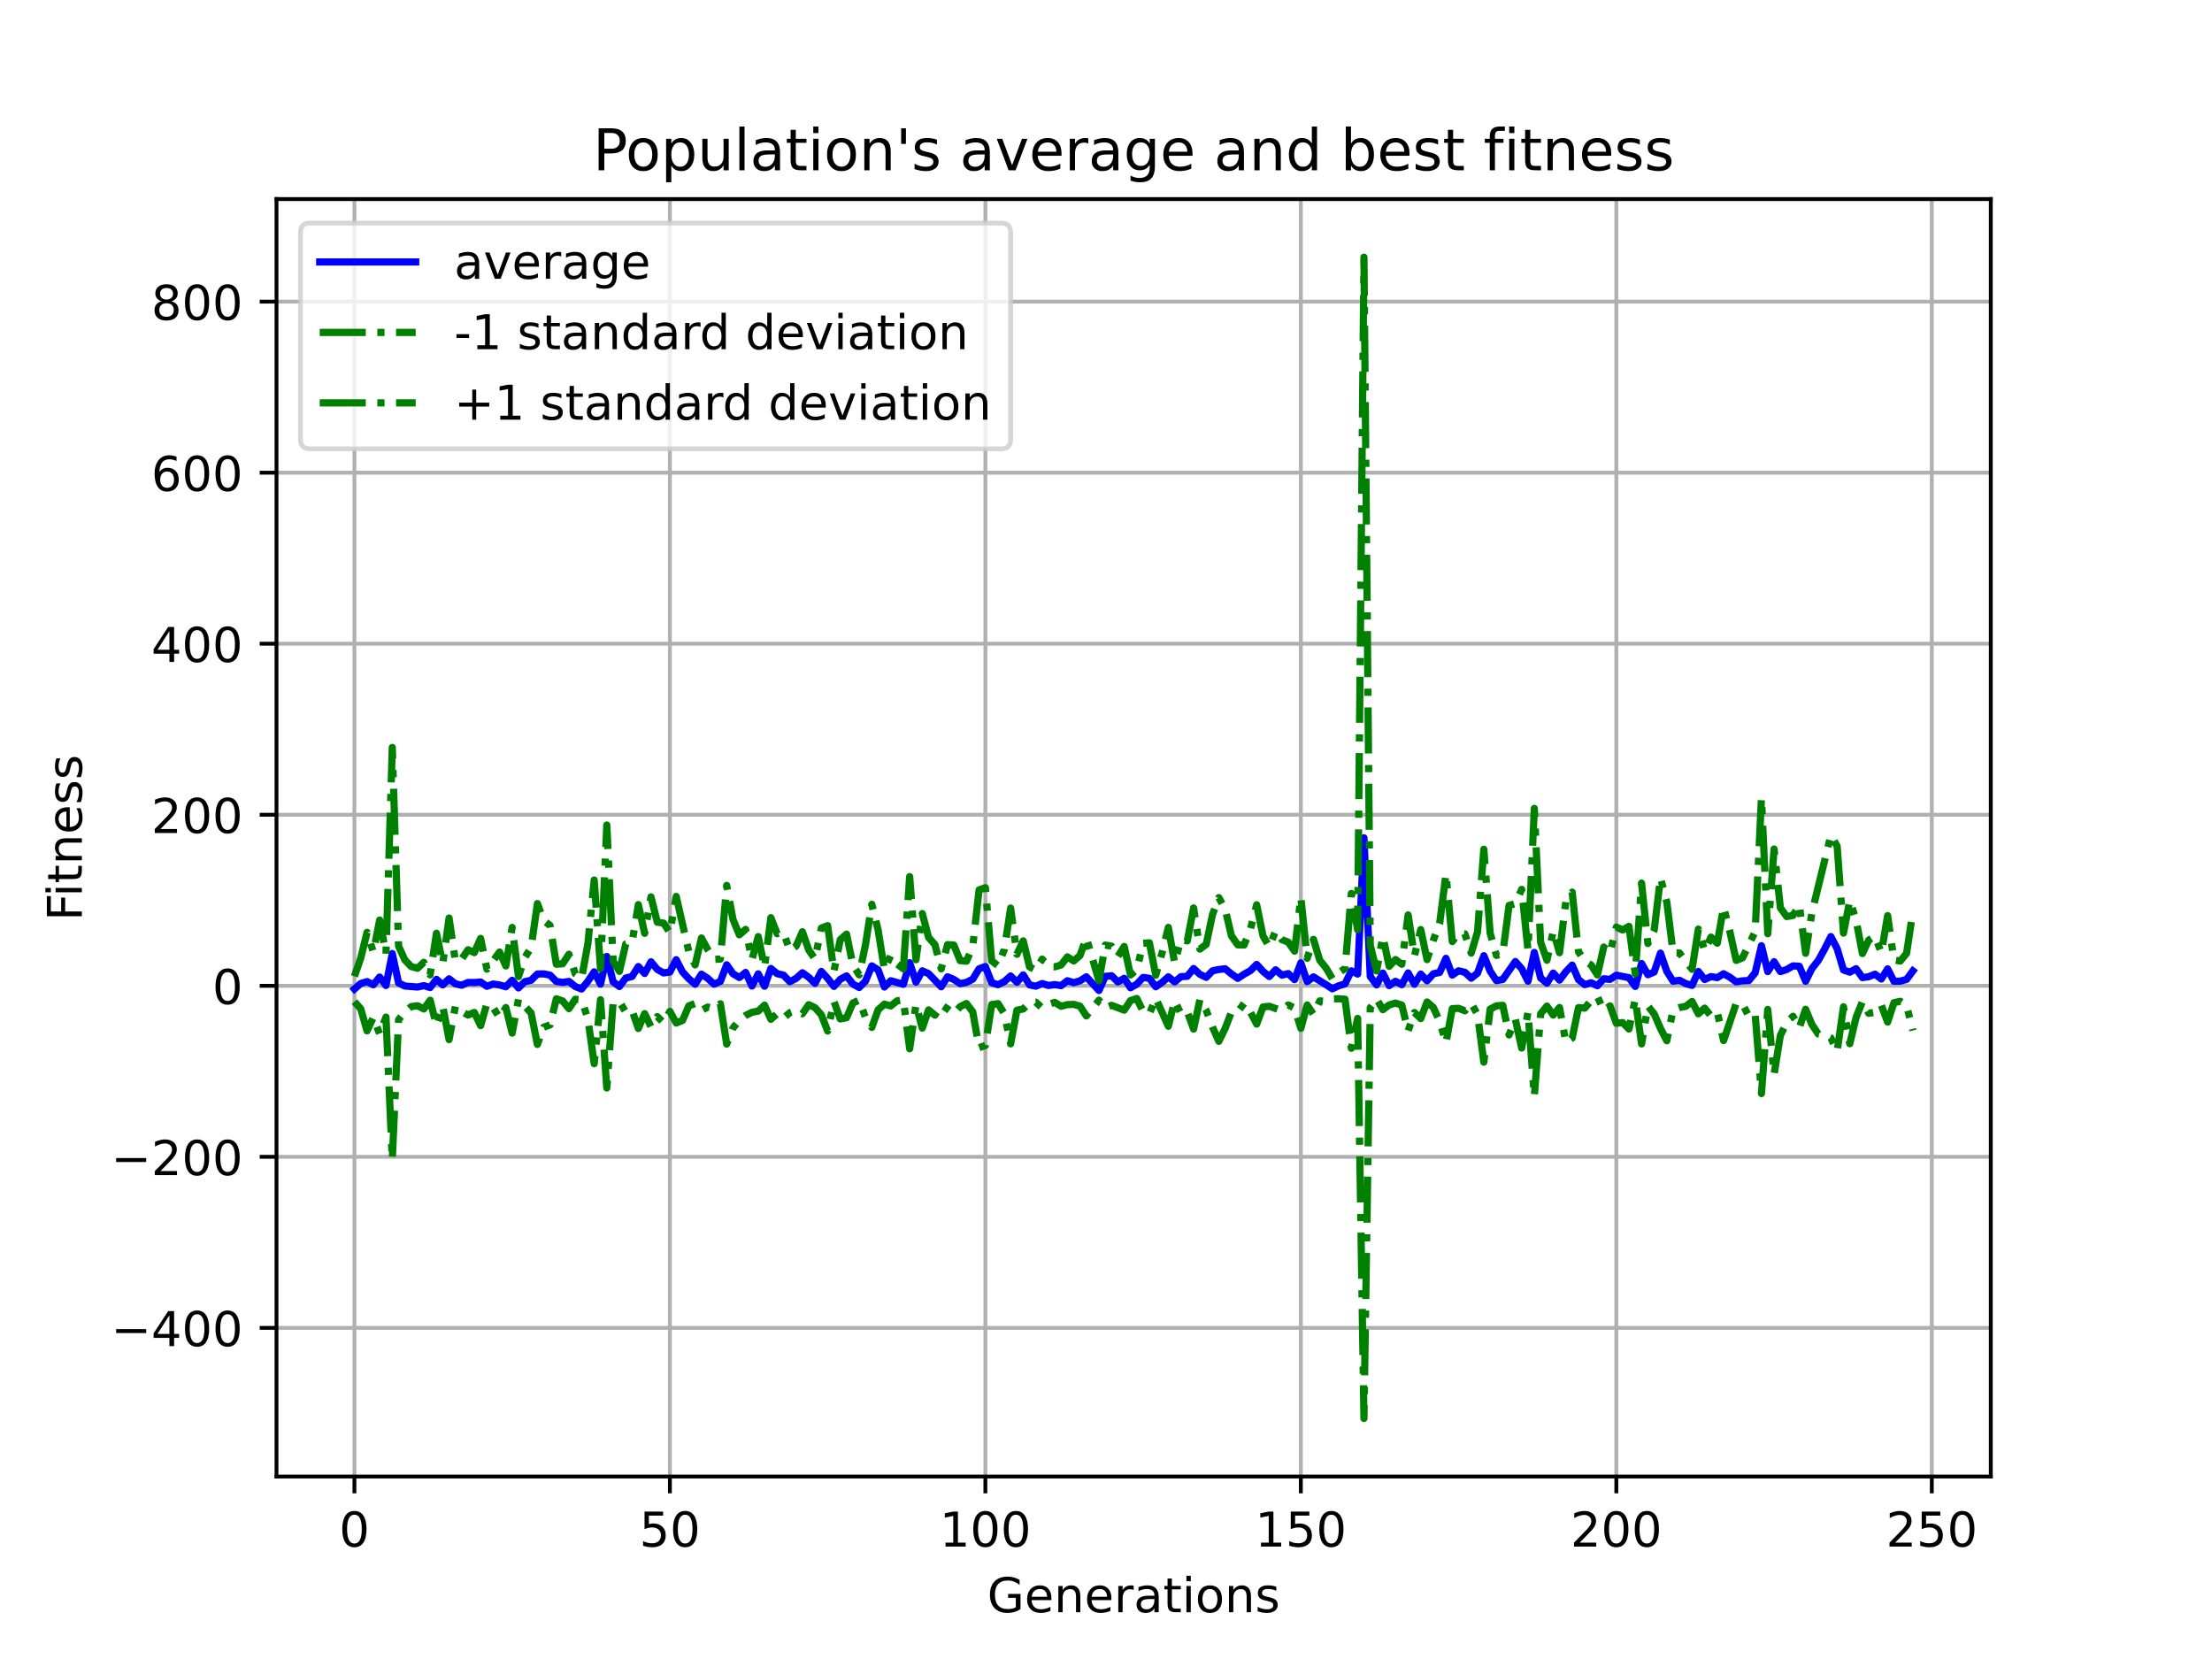 <?xml version="1.0" encoding="utf-8" standalone="no"?>
<!DOCTYPE svg PUBLIC "-//W3C//DTD SVG 1.1//EN"
  "http://www.w3.org/Graphics/SVG/1.1/DTD/svg11.dtd">
<!-- Created with matplotlib (https://matplotlib.org/) -->
<svg height="345.6pt" version="1.1" viewBox="0 0 460.8 345.6" width="460.8pt" xmlns="http://www.w3.org/2000/svg" xmlns:xlink="http://www.w3.org/1999/xlink">
 <defs>
  <style type="text/css">*{stroke-linecap:butt;stroke-linejoin:round;}</style>
 </defs>
 <g id="figure_1">
  <g id="patch_1">
   <path d="M 0 345.6 
L 460.8 345.6 
L 460.8 0 
L 0 0 
z
" style="fill:#ffffff;"/>
  </g>
  <g id="axes_1">
   <g id="patch_2">
    <path d="M 57.6 307.584 
L 414.72 307.584 
L 414.72 41.472 
L 57.6 41.472 
z
" style="fill:#ffffff;"/>
   </g>
   <g id="matplotlib.axis_1">
    <g id="xtick_1">
     <g id="line2d_1">
      <path clip-path="url(#p2e8038e057)" d="M 73.833 307.584 
L 73.833 41.472 
" style="fill:none;stroke:#b0b0b0;stroke-linecap:square;stroke-width:0.8;"/>
     </g>
     <g id="line2d_2">
      <defs>
       <path d="M 0 0 
L 0 3.5 
" id="m8111dfae20" style="stroke:#000000;stroke-width:0.8;"/>
      </defs>
      <g>
       <use style="stroke:#000000;stroke-width:0.8;" x="73.833" xlink:href="#m8111dfae20" y="307.584"/>
      </g>
     </g>
     <g id="text_1">
      <!-- 0 -->
      <g transform="translate(70.651 322.182)scale(0.1 -0.1)">
       <defs>
        <path d="M 31.781 66.406 
Q 24.172 66.406 20.328 58.906 
Q 16.5 51.422 16.5 36.375 
Q 16.5 21.391 20.328 13.891 
Q 24.172 6.391 31.781 6.391 
Q 39.453 6.391 43.281 13.891 
Q 47.125 21.391 47.125 36.375 
Q 47.125 51.422 43.281 58.906 
Q 39.453 66.406 31.781 66.406 
z
M 31.781 74.219 
Q 44.047 74.219 50.516 64.516 
Q 56.984 54.828 56.984 36.375 
Q 56.984 17.969 50.516 8.266 
Q 44.047 -1.422 31.781 -1.422 
Q 19.531 -1.422 13.062 8.266 
Q 6.594 17.969 6.594 36.375 
Q 6.594 54.828 13.062 64.516 
Q 19.531 74.219 31.781 74.219 
z
" id="DejaVuSans-48"/>
       </defs>
       <use xlink:href="#DejaVuSans-48"/>
      </g>
     </g>
    </g>
    <g id="xtick_2">
     <g id="line2d_3">
      <path clip-path="url(#p2e8038e057)" d="M 139.552 307.584 
L 139.552 41.472 
" style="fill:none;stroke:#b0b0b0;stroke-linecap:square;stroke-width:0.8;"/>
     </g>
     <g id="line2d_4">
      <g>
       <use style="stroke:#000000;stroke-width:0.8;" x="139.552" xlink:href="#m8111dfae20" y="307.584"/>
      </g>
     </g>
     <g id="text_2">
      <!-- 50 -->
      <g transform="translate(133.19 322.182)scale(0.1 -0.1)">
       <defs>
        <path d="M 10.797 72.906 
L 49.516 72.906 
L 49.516 64.594 
L 19.828 64.594 
L 19.828 46.734 
Q 21.969 47.469 24.109 47.828 
Q 26.266 48.188 28.422 48.188 
Q 40.625 48.188 47.75 41.5 
Q 54.891 34.812 54.891 23.391 
Q 54.891 11.625 47.562 5.094 
Q 40.234 -1.422 26.906 -1.422 
Q 22.312 -1.422 17.547 -0.641 
Q 12.797 0.141 7.719 1.703 
L 7.719 11.625 
Q 12.109 9.234 16.797 8.062 
Q 21.484 6.891 26.703 6.891 
Q 35.156 6.891 40.078 11.328 
Q 45.016 15.766 45.016 23.391 
Q 45.016 31 40.078 35.438 
Q 35.156 39.891 26.703 39.891 
Q 22.75 39.891 18.812 39.016 
Q 14.891 38.141 10.797 36.281 
z
" id="DejaVuSans-53"/>
       </defs>
       <use xlink:href="#DejaVuSans-53"/>
       <use x="63.623" xlink:href="#DejaVuSans-48"/>
      </g>
     </g>
    </g>
    <g id="xtick_3">
     <g id="line2d_5">
      <path clip-path="url(#p2e8038e057)" d="M 205.272 307.584 
L 205.272 41.472 
" style="fill:none;stroke:#b0b0b0;stroke-linecap:square;stroke-width:0.8;"/>
     </g>
     <g id="line2d_6">
      <g>
       <use style="stroke:#000000;stroke-width:0.8;" x="205.272" xlink:href="#m8111dfae20" y="307.584"/>
      </g>
     </g>
     <g id="text_3">
      <!-- 100 -->
      <g transform="translate(195.728 322.182)scale(0.1 -0.1)">
       <defs>
        <path d="M 12.406 8.297 
L 28.516 8.297 
L 28.516 63.922 
L 10.984 60.406 
L 10.984 69.391 
L 28.422 72.906 
L 38.281 72.906 
L 38.281 8.297 
L 54.391 8.297 
L 54.391 0 
L 12.406 0 
z
" id="DejaVuSans-49"/>
       </defs>
       <use xlink:href="#DejaVuSans-49"/>
       <use x="63.623" xlink:href="#DejaVuSans-48"/>
       <use x="127.246" xlink:href="#DejaVuSans-48"/>
      </g>
     </g>
    </g>
    <g id="xtick_4">
     <g id="line2d_7">
      <path clip-path="url(#p2e8038e057)" d="M 270.991 307.584 
L 270.991 41.472 
" style="fill:none;stroke:#b0b0b0;stroke-linecap:square;stroke-width:0.8;"/>
     </g>
     <g id="line2d_8">
      <g>
       <use style="stroke:#000000;stroke-width:0.8;" x="270.991" xlink:href="#m8111dfae20" y="307.584"/>
      </g>
     </g>
     <g id="text_4">
      <!-- 150 -->
      <g transform="translate(261.448 322.182)scale(0.1 -0.1)">
       <use xlink:href="#DejaVuSans-49"/>
       <use x="63.623" xlink:href="#DejaVuSans-53"/>
       <use x="127.246" xlink:href="#DejaVuSans-48"/>
      </g>
     </g>
    </g>
    <g id="xtick_5">
     <g id="line2d_9">
      <path clip-path="url(#p2e8038e057)" d="M 336.711 307.584 
L 336.711 41.472 
" style="fill:none;stroke:#b0b0b0;stroke-linecap:square;stroke-width:0.8;"/>
     </g>
     <g id="line2d_10">
      <g>
       <use style="stroke:#000000;stroke-width:0.8;" x="336.711" xlink:href="#m8111dfae20" y="307.584"/>
      </g>
     </g>
     <g id="text_5">
      <!-- 200 -->
      <g transform="translate(327.167 322.182)scale(0.1 -0.1)">
       <defs>
        <path d="M 19.188 8.297 
L 53.609 8.297 
L 53.609 0 
L 7.328 0 
L 7.328 8.297 
Q 12.938 14.109 22.625 23.891 
Q 32.328 33.688 34.812 36.531 
Q 39.547 41.844 41.422 45.531 
Q 43.312 49.219 43.312 52.781 
Q 43.312 58.594 39.234 62.25 
Q 35.156 65.922 28.609 65.922 
Q 23.969 65.922 18.812 64.312 
Q 13.672 62.703 7.812 59.422 
L 7.812 69.391 
Q 13.766 71.781 18.938 73 
Q 24.125 74.219 28.422 74.219 
Q 39.75 74.219 46.484 68.547 
Q 53.219 62.891 53.219 53.422 
Q 53.219 48.922 51.531 44.891 
Q 49.859 40.875 45.406 35.406 
Q 44.188 33.984 37.641 27.219 
Q 31.109 20.453 19.188 8.297 
z
" id="DejaVuSans-50"/>
       </defs>
       <use xlink:href="#DejaVuSans-50"/>
       <use x="63.623" xlink:href="#DejaVuSans-48"/>
       <use x="127.246" xlink:href="#DejaVuSans-48"/>
      </g>
     </g>
    </g>
    <g id="xtick_6">
     <g id="line2d_11">
      <path clip-path="url(#p2e8038e057)" d="M 402.43 307.584 
L 402.43 41.472 
" style="fill:none;stroke:#b0b0b0;stroke-linecap:square;stroke-width:0.8;"/>
     </g>
     <g id="line2d_12">
      <g>
       <use style="stroke:#000000;stroke-width:0.8;" x="402.43" xlink:href="#m8111dfae20" y="307.584"/>
      </g>
     </g>
     <g id="text_6">
      <!-- 250 -->
      <g transform="translate(392.887 322.182)scale(0.1 -0.1)">
       <use xlink:href="#DejaVuSans-50"/>
       <use x="63.623" xlink:href="#DejaVuSans-53"/>
       <use x="127.246" xlink:href="#DejaVuSans-48"/>
      </g>
     </g>
    </g>
    <g id="text_7">
     <!-- Generations -->
     <g transform="translate(205.662 335.861)scale(0.1 -0.1)">
      <defs>
       <path d="M 59.516 10.406 
L 59.516 29.984 
L 43.406 29.984 
L 43.406 38.094 
L 69.281 38.094 
L 69.281 6.781 
Q 63.578 2.734 56.688 0.656 
Q 49.812 -1.422 42 -1.422 
Q 24.906 -1.422 15.25 8.562 
Q 5.609 18.562 5.609 36.375 
Q 5.609 54.25 15.25 64.234 
Q 24.906 74.219 42 74.219 
Q 49.125 74.219 55.547 72.453 
Q 61.969 70.703 67.391 67.281 
L 67.391 56.781 
Q 61.922 61.422 55.766 63.766 
Q 49.609 66.109 42.828 66.109 
Q 29.438 66.109 22.719 58.641 
Q 16.016 51.172 16.016 36.375 
Q 16.016 21.625 22.719 14.156 
Q 29.438 6.688 42.828 6.688 
Q 48.047 6.688 52.141 7.594 
Q 56.25 8.5 59.516 10.406 
z
" id="DejaVuSans-71"/>
       <path d="M 56.203 29.594 
L 56.203 25.203 
L 14.891 25.203 
Q 15.484 15.922 20.484 11.062 
Q 25.484 6.203 34.422 6.203 
Q 39.594 6.203 44.453 7.469 
Q 49.312 8.734 54.109 11.281 
L 54.109 2.781 
Q 49.266 0.734 44.188 -0.344 
Q 39.109 -1.422 33.891 -1.422 
Q 20.797 -1.422 13.156 6.188 
Q 5.516 13.812 5.516 26.812 
Q 5.516 40.234 12.766 48.109 
Q 20.016 56 32.328 56 
Q 43.359 56 49.781 48.891 
Q 56.203 41.797 56.203 29.594 
z
M 47.219 32.234 
Q 47.125 39.594 43.094 43.984 
Q 39.062 48.391 32.422 48.391 
Q 24.906 48.391 20.391 44.141 
Q 15.875 39.891 15.188 32.172 
z
" id="DejaVuSans-101"/>
       <path d="M 54.891 33.016 
L 54.891 0 
L 45.906 0 
L 45.906 32.719 
Q 45.906 40.484 42.875 44.328 
Q 39.844 48.188 33.797 48.188 
Q 26.516 48.188 22.312 43.547 
Q 18.109 38.922 18.109 30.906 
L 18.109 0 
L 9.078 0 
L 9.078 54.688 
L 18.109 54.688 
L 18.109 46.188 
Q 21.344 51.125 25.703 53.562 
Q 30.078 56 35.797 56 
Q 45.219 56 50.047 50.172 
Q 54.891 44.344 54.891 33.016 
z
" id="DejaVuSans-110"/>
       <path d="M 41.109 46.297 
Q 39.594 47.172 37.812 47.578 
Q 36.031 48 33.891 48 
Q 26.266 48 22.188 43.047 
Q 18.109 38.094 18.109 28.812 
L 18.109 0 
L 9.078 0 
L 9.078 54.688 
L 18.109 54.688 
L 18.109 46.188 
Q 20.953 51.172 25.484 53.578 
Q 30.031 56 36.531 56 
Q 37.453 56 38.578 55.875 
Q 39.703 55.766 41.062 55.516 
z
" id="DejaVuSans-114"/>
       <path d="M 34.281 27.484 
Q 23.391 27.484 19.188 25 
Q 14.984 22.516 14.984 16.5 
Q 14.984 11.719 18.141 8.906 
Q 21.297 6.109 26.703 6.109 
Q 34.188 6.109 38.703 11.406 
Q 43.219 16.703 43.219 25.484 
L 43.219 27.484 
z
M 52.203 31.203 
L 52.203 0 
L 43.219 0 
L 43.219 8.297 
Q 40.141 3.328 35.547 0.953 
Q 30.953 -1.422 24.312 -1.422 
Q 15.922 -1.422 10.953 3.297 
Q 6 8.016 6 15.922 
Q 6 25.141 12.172 29.828 
Q 18.359 34.516 30.609 34.516 
L 43.219 34.516 
L 43.219 35.406 
Q 43.219 41.609 39.141 45 
Q 35.062 48.391 27.688 48.391 
Q 23 48.391 18.547 47.266 
Q 14.109 46.141 10.016 43.891 
L 10.016 52.203 
Q 14.938 54.109 19.578 55.047 
Q 24.219 56 28.609 56 
Q 40.484 56 46.344 49.844 
Q 52.203 43.703 52.203 31.203 
z
" id="DejaVuSans-97"/>
       <path d="M 18.312 70.219 
L 18.312 54.688 
L 36.812 54.688 
L 36.812 47.703 
L 18.312 47.703 
L 18.312 18.016 
Q 18.312 11.328 20.141 9.422 
Q 21.969 7.516 27.594 7.516 
L 36.812 7.516 
L 36.812 0 
L 27.594 0 
Q 17.188 0 13.234 3.875 
Q 9.281 7.766 9.281 18.016 
L 9.281 47.703 
L 2.688 47.703 
L 2.688 54.688 
L 9.281 54.688 
L 9.281 70.219 
z
" id="DejaVuSans-116"/>
       <path d="M 9.422 54.688 
L 18.406 54.688 
L 18.406 0 
L 9.422 0 
z
M 9.422 75.984 
L 18.406 75.984 
L 18.406 64.594 
L 9.422 64.594 
z
" id="DejaVuSans-105"/>
       <path d="M 30.609 48.391 
Q 23.391 48.391 19.188 42.75 
Q 14.984 37.109 14.984 27.297 
Q 14.984 17.484 19.156 11.844 
Q 23.344 6.203 30.609 6.203 
Q 37.797 6.203 41.984 11.859 
Q 46.188 17.531 46.188 27.297 
Q 46.188 37.016 41.984 42.703 
Q 37.797 48.391 30.609 48.391 
z
M 30.609 56 
Q 42.328 56 49.016 48.375 
Q 55.719 40.766 55.719 27.297 
Q 55.719 13.875 49.016 6.219 
Q 42.328 -1.422 30.609 -1.422 
Q 18.844 -1.422 12.172 6.219 
Q 5.516 13.875 5.516 27.297 
Q 5.516 40.766 12.172 48.375 
Q 18.844 56 30.609 56 
z
" id="DejaVuSans-111"/>
       <path d="M 44.281 53.078 
L 44.281 44.578 
Q 40.484 46.531 36.375 47.5 
Q 32.281 48.484 27.875 48.484 
Q 21.188 48.484 17.844 46.438 
Q 14.5 44.391 14.5 40.281 
Q 14.5 37.156 16.891 35.375 
Q 19.281 33.594 26.516 31.984 
L 29.594 31.297 
Q 39.156 29.25 43.188 25.516 
Q 47.219 21.781 47.219 15.094 
Q 47.219 7.469 41.188 3.016 
Q 35.156 -1.422 24.609 -1.422 
Q 20.219 -1.422 15.453 -0.562 
Q 10.688 0.297 5.422 2 
L 5.422 11.281 
Q 10.406 8.688 15.234 7.391 
Q 20.062 6.109 24.812 6.109 
Q 31.156 6.109 34.562 8.281 
Q 37.984 10.453 37.984 14.406 
Q 37.984 18.062 35.516 20.016 
Q 33.062 21.969 24.703 23.781 
L 21.578 24.516 
Q 13.234 26.266 9.516 29.906 
Q 5.812 33.547 5.812 39.891 
Q 5.812 47.609 11.281 51.797 
Q 16.75 56 26.812 56 
Q 31.781 56 36.172 55.266 
Q 40.578 54.547 44.281 53.078 
z
" id="DejaVuSans-115"/>
      </defs>
      <use xlink:href="#DejaVuSans-71"/>
      <use x="77.49" xlink:href="#DejaVuSans-101"/>
      <use x="139.014" xlink:href="#DejaVuSans-110"/>
      <use x="202.393" xlink:href="#DejaVuSans-101"/>
      <use x="263.916" xlink:href="#DejaVuSans-114"/>
      <use x="305.029" xlink:href="#DejaVuSans-97"/>
      <use x="366.309" xlink:href="#DejaVuSans-116"/>
      <use x="405.518" xlink:href="#DejaVuSans-105"/>
      <use x="433.301" xlink:href="#DejaVuSans-111"/>
      <use x="494.482" xlink:href="#DejaVuSans-110"/>
      <use x="557.861" xlink:href="#DejaVuSans-115"/>
     </g>
    </g>
   </g>
   <g id="matplotlib.axis_2">
    <g id="ytick_1">
     <g id="line2d_13">
      <path clip-path="url(#p2e8038e057)" d="M 57.6 276.621 
L 414.72 276.621 
" style="fill:none;stroke:#b0b0b0;stroke-linecap:square;stroke-width:0.8;"/>
     </g>
     <g id="line2d_14">
      <defs>
       <path d="M 0 0 
L -3.5 0 
" id="ma9b8941336" style="stroke:#000000;stroke-width:0.8;"/>
      </defs>
      <g>
       <use style="stroke:#000000;stroke-width:0.8;" x="57.6" xlink:href="#ma9b8941336" y="276.621"/>
      </g>
     </g>
     <g id="text_8">
      <!-- −400 -->
      <g transform="translate(23.133 280.42)scale(0.1 -0.1)">
       <defs>
        <path d="M 10.594 35.5 
L 73.188 35.5 
L 73.188 27.203 
L 10.594 27.203 
z
" id="DejaVuSans-8722"/>
        <path d="M 37.797 64.312 
L 12.891 25.391 
L 37.797 25.391 
z
M 35.203 72.906 
L 47.609 72.906 
L 47.609 25.391 
L 58.016 25.391 
L 58.016 17.188 
L 47.609 17.188 
L 47.609 0 
L 37.797 0 
L 37.797 17.188 
L 4.891 17.188 
L 4.891 26.703 
z
" id="DejaVuSans-52"/>
       </defs>
       <use xlink:href="#DejaVuSans-8722"/>
       <use x="83.789" xlink:href="#DejaVuSans-52"/>
       <use x="147.412" xlink:href="#DejaVuSans-48"/>
       <use x="211.035" xlink:href="#DejaVuSans-48"/>
      </g>
     </g>
    </g>
    <g id="ytick_2">
     <g id="line2d_15">
      <path clip-path="url(#p2e8038e057)" d="M 57.6 240.99 
L 414.72 240.99 
" style="fill:none;stroke:#b0b0b0;stroke-linecap:square;stroke-width:0.8;"/>
     </g>
     <g id="line2d_16">
      <g>
       <use style="stroke:#000000;stroke-width:0.8;" x="57.6" xlink:href="#ma9b8941336" y="240.99"/>
      </g>
     </g>
     <g id="text_9">
      <!-- −200 -->
      <g transform="translate(23.133 244.789)scale(0.1 -0.1)">
       <use xlink:href="#DejaVuSans-8722"/>
       <use x="83.789" xlink:href="#DejaVuSans-50"/>
       <use x="147.412" xlink:href="#DejaVuSans-48"/>
       <use x="211.035" xlink:href="#DejaVuSans-48"/>
      </g>
     </g>
    </g>
    <g id="ytick_3">
     <g id="line2d_17">
      <path clip-path="url(#p2e8038e057)" d="M 57.6 205.359 
L 414.72 205.359 
" style="fill:none;stroke:#b0b0b0;stroke-linecap:square;stroke-width:0.8;"/>
     </g>
     <g id="line2d_18">
      <g>
       <use style="stroke:#000000;stroke-width:0.8;" x="57.6" xlink:href="#ma9b8941336" y="205.359"/>
      </g>
     </g>
     <g id="text_10">
      <!-- 0 -->
      <g transform="translate(44.237 209.158)scale(0.1 -0.1)">
       <use xlink:href="#DejaVuSans-48"/>
      </g>
     </g>
    </g>
    <g id="ytick_4">
     <g id="line2d_19">
      <path clip-path="url(#p2e8038e057)" d="M 57.6 169.728 
L 414.72 169.728 
" style="fill:none;stroke:#b0b0b0;stroke-linecap:square;stroke-width:0.8;"/>
     </g>
     <g id="line2d_20">
      <g>
       <use style="stroke:#000000;stroke-width:0.8;" x="57.6" xlink:href="#ma9b8941336" y="169.728"/>
      </g>
     </g>
     <g id="text_11">
      <!-- 200 -->
      <g transform="translate(31.512 173.527)scale(0.1 -0.1)">
       <use xlink:href="#DejaVuSans-50"/>
       <use x="63.623" xlink:href="#DejaVuSans-48"/>
       <use x="127.246" xlink:href="#DejaVuSans-48"/>
      </g>
     </g>
    </g>
    <g id="ytick_5">
     <g id="line2d_21">
      <path clip-path="url(#p2e8038e057)" d="M 57.6 134.097 
L 414.72 134.097 
" style="fill:none;stroke:#b0b0b0;stroke-linecap:square;stroke-width:0.8;"/>
     </g>
     <g id="line2d_22">
      <g>
       <use style="stroke:#000000;stroke-width:0.8;" x="57.6" xlink:href="#ma9b8941336" y="134.097"/>
      </g>
     </g>
     <g id="text_12">
      <!-- 400 -->
      <g transform="translate(31.512 137.896)scale(0.1 -0.1)">
       <use xlink:href="#DejaVuSans-52"/>
       <use x="63.623" xlink:href="#DejaVuSans-48"/>
       <use x="127.246" xlink:href="#DejaVuSans-48"/>
      </g>
     </g>
    </g>
    <g id="ytick_6">
     <g id="line2d_23">
      <path clip-path="url(#p2e8038e057)" d="M 57.6 98.465 
L 414.72 98.465 
" style="fill:none;stroke:#b0b0b0;stroke-linecap:square;stroke-width:0.8;"/>
     </g>
     <g id="line2d_24">
      <g>
       <use style="stroke:#000000;stroke-width:0.8;" x="57.6" xlink:href="#ma9b8941336" y="98.465"/>
      </g>
     </g>
     <g id="text_13">
      <!-- 600 -->
      <g transform="translate(31.512 102.265)scale(0.1 -0.1)">
       <defs>
        <path d="M 33.016 40.375 
Q 26.375 40.375 22.484 35.828 
Q 18.609 31.297 18.609 23.391 
Q 18.609 15.531 22.484 10.953 
Q 26.375 6.391 33.016 6.391 
Q 39.656 6.391 43.531 10.953 
Q 47.406 15.531 47.406 23.391 
Q 47.406 31.297 43.531 35.828 
Q 39.656 40.375 33.016 40.375 
z
M 52.594 71.297 
L 52.594 62.312 
Q 48.875 64.062 45.094 64.984 
Q 41.312 65.922 37.594 65.922 
Q 27.828 65.922 22.672 59.328 
Q 17.531 52.734 16.797 39.406 
Q 19.672 43.656 24.016 45.922 
Q 28.375 48.188 33.594 48.188 
Q 44.578 48.188 50.953 41.516 
Q 57.328 34.859 57.328 23.391 
Q 57.328 12.156 50.688 5.359 
Q 44.047 -1.422 33.016 -1.422 
Q 20.359 -1.422 13.672 8.266 
Q 6.984 17.969 6.984 36.375 
Q 6.984 53.656 15.188 63.938 
Q 23.391 74.219 37.203 74.219 
Q 40.922 74.219 44.703 73.484 
Q 48.484 72.75 52.594 71.297 
z
" id="DejaVuSans-54"/>
       </defs>
       <use xlink:href="#DejaVuSans-54"/>
       <use x="63.623" xlink:href="#DejaVuSans-48"/>
       <use x="127.246" xlink:href="#DejaVuSans-48"/>
      </g>
     </g>
    </g>
    <g id="ytick_7">
     <g id="line2d_25">
      <path clip-path="url(#p2e8038e057)" d="M 57.6 62.834 
L 414.72 62.834 
" style="fill:none;stroke:#b0b0b0;stroke-linecap:square;stroke-width:0.8;"/>
     </g>
     <g id="line2d_26">
      <g>
       <use style="stroke:#000000;stroke-width:0.8;" x="57.6" xlink:href="#ma9b8941336" y="62.834"/>
      </g>
     </g>
     <g id="text_14">
      <!-- 800 -->
      <g transform="translate(31.512 66.634)scale(0.1 -0.1)">
       <defs>
        <path d="M 31.781 34.625 
Q 24.75 34.625 20.719 30.859 
Q 16.703 27.094 16.703 20.516 
Q 16.703 13.922 20.719 10.156 
Q 24.75 6.391 31.781 6.391 
Q 38.812 6.391 42.859 10.172 
Q 46.922 13.969 46.922 20.516 
Q 46.922 27.094 42.891 30.859 
Q 38.875 34.625 31.781 34.625 
z
M 21.922 38.812 
Q 15.578 40.375 12.031 44.719 
Q 8.5 49.078 8.5 55.328 
Q 8.5 64.062 14.719 69.141 
Q 20.953 74.219 31.781 74.219 
Q 42.672 74.219 48.875 69.141 
Q 55.078 64.062 55.078 55.328 
Q 55.078 49.078 51.531 44.719 
Q 48 40.375 41.703 38.812 
Q 48.828 37.156 52.797 32.312 
Q 56.781 27.484 56.781 20.516 
Q 56.781 9.906 50.312 4.234 
Q 43.844 -1.422 31.781 -1.422 
Q 19.734 -1.422 13.25 4.234 
Q 6.781 9.906 6.781 20.516 
Q 6.781 27.484 10.781 32.312 
Q 14.797 37.156 21.922 38.812 
z
M 18.312 54.391 
Q 18.312 48.734 21.844 45.562 
Q 25.391 42.391 31.781 42.391 
Q 38.141 42.391 41.719 45.562 
Q 45.312 48.734 45.312 54.391 
Q 45.312 60.062 41.719 63.234 
Q 38.141 66.406 31.781 66.406 
Q 25.391 66.406 21.844 63.234 
Q 18.312 60.062 18.312 54.391 
z
" id="DejaVuSans-56"/>
       </defs>
       <use xlink:href="#DejaVuSans-56"/>
       <use x="63.623" xlink:href="#DejaVuSans-48"/>
       <use x="127.246" xlink:href="#DejaVuSans-48"/>
      </g>
     </g>
    </g>
    <g id="text_15">
     <!-- Fitness -->
     <g transform="translate(17.053 191.845)rotate(-90)scale(0.1 -0.1)">
      <defs>
       <path d="M 9.812 72.906 
L 51.703 72.906 
L 51.703 64.594 
L 19.672 64.594 
L 19.672 43.109 
L 48.578 43.109 
L 48.578 34.812 
L 19.672 34.812 
L 19.672 0 
L 9.812 0 
z
" id="DejaVuSans-70"/>
      </defs>
      <use xlink:href="#DejaVuSans-70"/>
      <use x="50.27" xlink:href="#DejaVuSans-105"/>
      <use x="78.053" xlink:href="#DejaVuSans-116"/>
      <use x="117.262" xlink:href="#DejaVuSans-110"/>
      <use x="180.641" xlink:href="#DejaVuSans-101"/>
      <use x="242.164" xlink:href="#DejaVuSans-115"/>
      <use x="294.264" xlink:href="#DejaVuSans-115"/>
     </g>
    </g>
   </g>
   <g id="line2d_27">
    <path clip-path="url(#p2e8038e057)" d="M 73.833 206.031 
L 75.147 204.881 
L 76.462 204.489 
L 77.776 205.14 
L 79.09 203.531 
L 80.405 205.296 
L 81.719 198.643 
L 83.033 204.767 
L 84.348 205.411 
L 86.977 205.613 
L 88.291 205.33 
L 89.605 205.725 
L 90.92 204.023 
L 92.234 205.166 
L 93.549 203.905 
L 94.863 204.945 
L 96.177 205.238 
L 97.492 204.655 
L 98.806 204.678 
L 100.121 204.574 
L 101.435 205.464 
L 102.749 204.991 
L 104.064 205.186 
L 105.378 205.556 
L 106.692 204.209 
L 108.007 205.806 
L 109.321 204.502 
L 110.636 204.212 
L 111.95 202.904 
L 113.264 202.877 
L 114.579 203.14 
L 115.893 204.466 
L 117.208 204.644 
L 118.522 204.453 
L 119.836 205.511 
L 121.151 206.03 
L 122.465 204.425 
L 123.78 202.454 
L 125.094 205.022 
L 126.408 199.254 
L 127.723 204.526 
L 129.037 205.508 
L 130.352 203.748 
L 131.666 203.42 
L 132.98 201.348 
L 134.295 202.793 
L 135.609 200.358 
L 136.923 201.942 
L 138.238 202.677 
L 139.552 202.487 
L 140.867 199.927 
L 142.181 202.468 
L 143.495 203.896 
L 144.81 205.032 
L 146.124 202.94 
L 147.439 203.808 
L 148.753 205.011 
L 150.067 204.445 
L 151.382 200.974 
L 152.696 202.841 
L 154.011 203.638 
L 155.325 202.577 
L 156.639 205.412 
L 157.954 202.867 
L 159.268 205.453 
L 160.583 201.757 
L 161.897 202.838 
L 163.211 203.127 
L 164.526 204.511 
L 165.84 203.823 
L 167.154 202.643 
L 168.469 203.59 
L 169.783 204.85 
L 171.098 202.367 
L 172.412 203.804 
L 173.726 205.483 
L 175.041 204.003 
L 176.355 203.3 
L 177.67 204.992 
L 178.984 205.714 
L 180.298 204.388 
L 181.613 201.207 
L 182.927 202.041 
L 184.242 205.604 
L 185.556 204.307 
L 188.185 205.044 
L 189.499 200.548 
L 190.814 204.607 
L 192.128 202.244 
L 193.442 202.835 
L 196.071 205.561 
L 197.385 203.482 
L 198.7 204.037 
L 200.014 204.909 
L 201.329 204.645 
L 202.643 203.976 
L 203.957 201.82 
L 205.272 201.352 
L 206.586 204.716 
L 207.901 205.127 
L 209.215 204.486 
L 210.529 203.311 
L 211.844 204.624 
L 213.158 203.092 
L 214.473 205.166 
L 215.787 205.436 
L 217.101 204.885 
L 218.416 205.295 
L 219.73 205.108 
L 221.045 205.324 
L 222.359 204.306 
L 223.673 204.706 
L 224.988 204.325 
L 226.302 203.483 
L 228.931 206.335 
L 230.245 203.402 
L 231.56 203.268 
L 232.874 204.562 
L 234.188 203.801 
L 235.503 205.772 
L 236.817 205.019 
L 238.132 203.616 
L 239.446 203.797 
L 240.76 205.555 
L 242.075 204.662 
L 243.389 203.492 
L 244.704 204.549 
L 246.018 203.453 
L 247.332 203.38 
L 248.647 201.762 
L 249.961 202.97 
L 251.275 203.598 
L 252.59 202.241 
L 253.904 201.962 
L 255.219 201.815 
L 256.533 202.887 
L 257.847 203.814 
L 259.162 202.946 
L 260.476 202.214 
L 261.791 200.907 
L 263.105 202.362 
L 264.419 203.431 
L 265.734 202.032 
L 267.048 203.146 
L 268.363 202.811 
L 269.677 204.071 
L 270.991 200.582 
L 272.306 204.497 
L 273.62 203.502 
L 276.249 205.134 
L 277.563 205.988 
L 278.878 205.354 
L 280.192 204.963 
L 281.506 202.247 
L 282.821 202.914 
L 284.135 174.528 
L 285.45 203.424 
L 286.764 205.165 
L 288.078 202.713 
L 289.393 205.32 
L 290.707 204.426 
L 292.022 205.127 
L 293.336 202.681 
L 294.65 205.036 
L 295.965 202.917 
L 297.279 204.319 
L 298.594 202.859 
L 299.908 202.572 
L 301.222 199.636 
L 302.537 203.128 
L 303.851 202.23 
L 305.166 202.557 
L 306.48 203.774 
L 307.794 202.722 
L 309.109 199.087 
L 310.423 202.304 
L 311.737 204.282 
L 313.052 204.04 
L 315.681 200.304 
L 316.995 201.8 
L 318.309 204.401 
L 319.624 198.406 
L 320.938 203.733 
L 322.253 204.815 
L 323.567 202.713 
L 324.881 204.175 
L 326.196 202.433 
L 327.51 201.052 
L 328.825 204.076 
L 330.139 205.114 
L 331.453 204.729 
L 332.768 205.348 
L 334.082 203.897 
L 335.397 204.027 
L 336.711 203.151 
L 339.34 203.668 
L 340.654 205.491 
L 341.968 200.718 
L 343.283 203.052 
L 344.597 202.487 
L 345.912 198.548 
L 347.226 202.353 
L 348.54 204.412 
L 349.855 204.206 
L 351.169 204.893 
L 352.484 205.273 
L 353.798 202.377 
L 355.112 204.047 
L 356.427 203.434 
L 357.741 203.663 
L 359.056 202.849 
L 360.37 203.586 
L 361.684 204.543 
L 362.999 204.324 
L 364.313 204.267 
L 365.628 202.663 
L 366.942 197.011 
L 368.256 202.403 
L 369.571 200.346 
L 370.885 202.4 
L 372.199 201.974 
L 373.514 201.21 
L 374.828 201.285 
L 376.143 204.419 
L 377.457 201.758 
L 378.771 200.101 
L 380.086 197.727 
L 381.4 195.103 
L 382.715 197.633 
L 384.029 202.061 
L 385.343 202.521 
L 386.658 201.794 
L 387.972 203.647 
L 389.287 203.468 
L 390.601 202.942 
L 391.915 203.944 
L 393.23 201.832 
L 394.544 204.429 
L 395.858 204.397 
L 397.173 204.028 
L 398.487 202.262 
L 398.487 202.262 
" style="fill:none;stroke:#0000ff;stroke-linecap:square;stroke-width:1.5;"/>
   </g>
   <g id="line2d_28">
    <path clip-path="url(#p2e8038e057)" d="M 73.833 208.673 
L 75.147 210.152 
L 76.462 214.751 
L 77.776 211.93 
L 79.09 215.407 
L 80.405 211.883 
L 81.719 241.58 
L 83.033 212.415 
L 84.348 210.841 
L 85.662 209.692 
L 86.977 209.517 
L 88.291 210.185 
L 89.605 208.373 
L 90.92 213.63 
L 92.234 209.586 
L 93.549 216.571 
L 94.863 209.633 
L 96.177 210.702 
L 97.492 211.452 
L 98.806 210.908 
L 100.121 213.66 
L 101.435 209.032 
L 102.749 209.909 
L 104.064 212.049 
L 105.378 209.887 
L 106.692 215.216 
L 108.007 208.165 
L 110.636 211.018 
L 111.95 217.576 
L 113.264 213.981 
L 114.579 213.507 
L 115.893 208.067 
L 117.208 208.517 
L 118.522 210.121 
L 119.836 208.168 
L 121.151 208.258 
L 122.465 212.22 
L 123.78 221.593 
L 125.094 208.257 
L 126.408 226.641 
L 127.723 208.843 
L 129.037 208.659 
L 130.352 210.833 
L 131.666 210.479 
L 132.98 214.248 
L 134.295 211.16 
L 135.609 213.88 
L 136.923 211.776 
L 138.238 213.059 
L 139.552 210.685 
L 140.867 213.113 
L 142.181 212.576 
L 143.495 209.532 
L 144.81 209.056 
L 146.124 210.484 
L 147.439 209.792 
L 148.753 210.169 
L 150.067 209.099 
L 151.382 217.505 
L 152.696 214.152 
L 154.011 212.537 
L 155.325 211.546 
L 156.639 210.886 
L 157.954 210.623 
L 159.268 209.389 
L 160.583 212.34 
L 161.897 211.161 
L 163.211 212.088 
L 164.526 210.973 
L 165.84 210.541 
L 167.154 211.186 
L 168.469 209.294 
L 169.783 209.913 
L 171.098 211.395 
L 172.412 214.78 
L 173.726 208.617 
L 175.041 212.256 
L 176.355 212.008 
L 177.67 208.947 
L 178.984 208.347 
L 180.298 211.978 
L 181.613 214.029 
L 182.927 210.356 
L 184.242 209.193 
L 185.556 209.555 
L 186.87 208.497 
L 188.185 208.269 
L 189.499 218.483 
L 190.814 209.275 
L 192.128 214.175 
L 193.442 210.384 
L 194.757 211.473 
L 196.071 209.299 
L 197.385 210.176 
L 198.7 211.197 
L 200.014 209.703 
L 201.329 209.053 
L 202.643 210.786 
L 203.957 218.251 
L 205.272 217.785 
L 206.586 209.266 
L 207.901 209.069 
L 209.215 211.15 
L 210.529 217.455 
L 211.844 210.454 
L 213.158 210.179 
L 214.473 208.906 
L 215.787 208.772 
L 217.101 209.969 
L 218.416 209.222 
L 219.73 208.81 
L 221.045 209.624 
L 222.359 209.279 
L 223.673 209.229 
L 224.988 209.602 
L 226.302 211.63 
L 228.931 208.356 
L 230.245 209.929 
L 231.56 209.428 
L 234.188 210.434 
L 235.503 208.44 
L 236.817 208.003 
L 238.132 210.731 
L 239.446 211.185 
L 240.76 207.96 
L 243.389 213.785 
L 244.704 208.498 
L 246.018 211.194 
L 247.332 210.744 
L 248.647 214.385 
L 249.961 208.227 
L 251.275 210.467 
L 252.59 213.969 
L 253.904 216.932 
L 255.219 214.243 
L 256.533 210.816 
L 257.847 210.796 
L 259.162 209.027 
L 260.476 210.842 
L 261.791 213.333 
L 263.105 209.76 
L 264.419 209.629 
L 267.048 210.54 
L 268.363 209.356 
L 269.677 209.995 
L 270.991 214.222 
L 272.306 209.36 
L 273.62 211.315 
L 274.935 208.497 
L 276.249 208.608 
L 277.563 208.091 
L 278.878 208.057 
L 280.192 208.157 
L 281.506 218.374 
L 282.821 212.15 
L 284.135 295.488 
L 285.45 209.959 
L 286.764 208.066 
L 288.078 210.336 
L 289.393 209.337 
L 290.707 208.962 
L 292.022 209.38 
L 293.336 214.764 
L 294.65 210.92 
L 295.965 212.185 
L 297.279 208.73 
L 298.594 209.881 
L 299.908 212.784 
L 301.222 217.222 
L 302.537 210.111 
L 303.851 210.053 
L 305.166 210.57 
L 306.48 208.996 
L 307.794 211.327 
L 309.109 221.26 
L 310.423 210.214 
L 311.737 209.535 
L 313.052 209.427 
L 314.366 215.594 
L 315.681 212.367 
L 316.995 218.326 
L 318.309 210.832 
L 319.624 228.408 
L 320.938 211.19 
L 322.253 209.587 
L 323.567 211.458 
L 324.881 209.881 
L 326.196 217.131 
L 327.51 216.259 
L 328.825 209.908 
L 330.139 210.007 
L 331.453 208.438 
L 332.768 207.605 
L 334.082 210.504 
L 335.397 209.547 
L 336.711 213.172 
L 338.025 213.022 
L 339.34 214.361 
L 340.654 208.122 
L 341.968 217.47 
L 343.283 209.551 
L 344.597 211.231 
L 345.912 214.242 
L 347.226 216.808 
L 348.54 210.341 
L 349.855 209.897 
L 351.169 209.64 
L 352.484 208.621 
L 353.798 211.202 
L 355.112 210.01 
L 356.427 211.652 
L 357.741 210.837 
L 359.056 216.77 
L 361.684 209.011 
L 362.999 209.114 
L 364.313 211.737 
L 365.628 211.23 
L 366.942 227.806 
L 368.256 210.296 
L 369.571 223.824 
L 370.885 215.687 
L 372.199 213.014 
L 373.514 211.71 
L 374.828 214.078 
L 376.143 210.25 
L 377.457 213.424 
L 378.771 215.397 
L 380.086 215.614 
L 381.4 216.213 
L 382.715 218.983 
L 384.029 209.733 
L 385.343 217.424 
L 386.658 211.951 
L 387.972 208.655 
L 389.287 211.09 
L 390.601 210.866 
L 391.915 209.412 
L 393.23 212.923 
L 394.544 208.88 
L 395.858 208.59 
L 397.173 209.449 
L 398.487 214.68 
L 398.487 214.68 
" style="fill:none;stroke:#008000;stroke-dasharray:9.6,2.4,1.5,2.4;stroke-dashoffset:0;stroke-width:1.5;"/>
   </g>
   <g id="line2d_29">
    <path clip-path="url(#p2e8038e057)" d="M 73.833 203.389 
L 75.147 199.61 
L 76.462 194.226 
L 77.776 198.349 
L 79.09 191.656 
L 80.405 198.71 
L 81.719 155.705 
L 83.033 197.118 
L 84.348 199.981 
L 85.662 201.357 
L 86.977 201.709 
L 88.291 200.476 
L 89.605 203.078 
L 90.92 194.416 
L 92.234 200.747 
L 93.549 191.239 
L 94.863 200.258 
L 96.177 199.773 
L 97.492 197.857 
L 98.806 198.449 
L 100.121 195.488 
L 101.435 201.897 
L 104.064 198.323 
L 105.378 201.224 
L 106.692 193.202 
L 108.007 203.446 
L 109.321 199.481 
L 110.636 197.406 
L 111.95 188.231 
L 113.264 191.773 
L 114.579 192.774 
L 115.893 200.865 
L 117.208 200.771 
L 118.522 198.785 
L 119.836 202.855 
L 121.151 203.802 
L 122.465 196.629 
L 123.78 183.315 
L 125.094 201.788 
L 126.408 171.866 
L 127.723 200.21 
L 129.037 202.356 
L 130.352 196.663 
L 131.666 196.361 
L 132.98 188.449 
L 134.295 194.426 
L 135.609 186.836 
L 136.923 192.108 
L 138.238 192.296 
L 139.552 194.289 
L 140.867 186.741 
L 143.495 198.261 
L 144.81 201.009 
L 146.124 195.396 
L 147.439 197.825 
L 148.753 199.853 
L 150.067 199.791 
L 151.382 184.443 
L 152.696 191.531 
L 154.011 194.74 
L 155.325 193.609 
L 156.639 199.937 
L 157.954 195.112 
L 159.268 201.516 
L 160.583 191.173 
L 161.897 194.514 
L 163.211 194.166 
L 164.526 198.049 
L 165.84 197.106 
L 167.154 194.1 
L 168.469 197.885 
L 169.783 199.788 
L 171.098 193.338 
L 172.412 192.828 
L 173.726 202.35 
L 175.041 195.749 
L 176.355 194.592 
L 177.67 201.037 
L 178.984 203.082 
L 180.298 196.798 
L 181.613 188.386 
L 182.927 193.726 
L 184.242 202.014 
L 185.556 199.06 
L 186.87 200.823 
L 188.185 201.819 
L 189.499 182.612 
L 190.814 199.938 
L 192.128 190.313 
L 193.442 195.285 
L 194.757 196.777 
L 196.071 201.823 
L 197.385 196.787 
L 198.7 196.877 
L 200.014 200.115 
L 201.329 200.236 
L 202.643 197.167 
L 203.957 185.388 
L 205.272 184.918 
L 206.586 200.167 
L 207.901 201.184 
L 209.215 197.822 
L 210.529 189.167 
L 211.844 198.793 
L 213.158 196.005 
L 214.473 201.426 
L 215.787 202.101 
L 217.101 199.801 
L 218.416 201.367 
L 219.73 201.407 
L 221.045 201.024 
L 222.359 199.333 
L 223.673 200.182 
L 224.988 199.047 
L 226.302 195.335 
L 228.931 204.313 
L 230.245 196.875 
L 231.56 197.108 
L 232.874 199.235 
L 234.188 197.168 
L 235.503 203.105 
L 236.817 202.034 
L 238.132 196.502 
L 239.446 196.408 
L 240.76 203.149 
L 242.075 198.519 
L 243.389 193.199 
L 244.704 200.599 
L 246.018 195.713 
L 247.332 196.015 
L 248.647 189.14 
L 249.961 197.712 
L 251.275 196.728 
L 252.59 190.513 
L 253.904 186.991 
L 255.219 189.387 
L 256.533 194.958 
L 257.847 196.833 
L 259.162 196.865 
L 260.476 193.586 
L 261.791 188.482 
L 263.105 194.964 
L 264.419 197.233 
L 265.734 193.924 
L 267.048 195.752 
L 268.363 196.266 
L 269.677 198.146 
L 270.991 186.943 
L 272.306 199.635 
L 273.62 195.69 
L 274.935 200.044 
L 276.249 201.66 
L 277.563 203.886 
L 278.878 202.651 
L 280.192 201.769 
L 281.506 186.121 
L 282.821 193.678 
L 284.135 53.568 
L 285.45 196.888 
L 286.764 202.263 
L 288.078 195.09 
L 289.393 201.303 
L 290.707 199.89 
L 292.022 200.874 
L 293.336 190.598 
L 294.65 199.151 
L 295.965 193.649 
L 297.279 199.908 
L 298.594 195.837 
L 299.908 192.359 
L 301.222 182.05 
L 302.537 196.144 
L 303.851 194.407 
L 305.166 194.544 
L 306.48 198.551 
L 307.794 194.117 
L 309.109 176.915 
L 310.423 194.395 
L 311.737 199.029 
L 313.052 198.653 
L 314.366 188.619 
L 315.681 188.241 
L 316.995 185.275 
L 318.309 197.969 
L 319.624 168.404 
L 320.938 196.276 
L 322.253 200.042 
L 323.567 193.968 
L 324.881 198.469 
L 326.196 187.734 
L 327.51 185.844 
L 328.825 198.244 
L 330.139 200.221 
L 331.453 201.02 
L 332.768 203.091 
L 334.082 197.291 
L 335.397 198.508 
L 336.711 193.131 
L 338.025 193.728 
L 339.34 192.974 
L 340.654 202.86 
L 341.968 183.965 
L 343.283 196.553 
L 344.597 193.743 
L 345.912 182.853 
L 347.226 187.899 
L 348.54 198.484 
L 349.855 198.516 
L 352.484 201.924 
L 353.798 193.552 
L 355.112 198.084 
L 356.427 195.217 
L 357.741 196.489 
L 359.056 188.928 
L 360.37 194.118 
L 361.684 200.075 
L 362.999 199.533 
L 365.628 194.097 
L 366.942 166.215 
L 368.256 194.511 
L 369.571 176.869 
L 370.885 189.113 
L 372.199 190.934 
L 373.514 190.71 
L 374.828 188.493 
L 376.143 198.587 
L 377.457 190.092 
L 381.4 173.992 
L 382.715 176.283 
L 384.029 194.388 
L 385.343 187.619 
L 386.658 191.637 
L 387.972 198.64 
L 389.287 195.846 
L 390.601 195.018 
L 391.915 198.476 
L 393.23 190.741 
L 394.544 199.977 
L 395.858 200.205 
L 397.173 198.606 
L 398.487 189.845 
L 398.487 189.845 
" style="fill:none;stroke:#008000;stroke-dasharray:9.6,2.4,1.5,2.4;stroke-dashoffset:0;stroke-width:1.5;"/>
   </g>
   <g id="patch_3">
    <path d="M 57.6 307.584 
L 57.6 41.472 
" style="fill:none;stroke:#000000;stroke-linecap:square;stroke-linejoin:miter;stroke-width:0.8;"/>
   </g>
   <g id="patch_4">
    <path d="M 414.72 307.584 
L 414.72 41.472 
" style="fill:none;stroke:#000000;stroke-linecap:square;stroke-linejoin:miter;stroke-width:0.8;"/>
   </g>
   <g id="patch_5">
    <path d="M 57.6 307.584 
L 414.72 307.584 
" style="fill:none;stroke:#000000;stroke-linecap:square;stroke-linejoin:miter;stroke-width:0.8;"/>
   </g>
   <g id="patch_6">
    <path d="M 57.6 41.472 
L 414.72 41.472 
" style="fill:none;stroke:#000000;stroke-linecap:square;stroke-linejoin:miter;stroke-width:0.8;"/>
   </g>
   <g id="text_16">
    <!-- Population's average and best fitness -->
    <g transform="translate(123.53 35.472)scale(0.12 -0.12)">
     <defs>
      <path d="M 19.672 64.797 
L 19.672 37.406 
L 32.078 37.406 
Q 38.969 37.406 42.719 40.969 
Q 46.484 44.531 46.484 51.125 
Q 46.484 57.672 42.719 61.234 
Q 38.969 64.797 32.078 64.797 
z
M 9.812 72.906 
L 32.078 72.906 
Q 44.344 72.906 50.609 67.359 
Q 56.891 61.812 56.891 51.125 
Q 56.891 40.328 50.609 34.812 
Q 44.344 29.297 32.078 29.297 
L 19.672 29.297 
L 19.672 0 
L 9.812 0 
z
" id="DejaVuSans-80"/>
      <path d="M 18.109 8.203 
L 18.109 -20.797 
L 9.078 -20.797 
L 9.078 54.688 
L 18.109 54.688 
L 18.109 46.391 
Q 20.953 51.266 25.266 53.625 
Q 29.594 56 35.594 56 
Q 45.562 56 51.781 48.094 
Q 58.016 40.188 58.016 27.297 
Q 58.016 14.406 51.781 6.484 
Q 45.562 -1.422 35.594 -1.422 
Q 29.594 -1.422 25.266 0.953 
Q 20.953 3.328 18.109 8.203 
z
M 48.688 27.297 
Q 48.688 37.203 44.609 42.844 
Q 40.531 48.484 33.406 48.484 
Q 26.266 48.484 22.188 42.844 
Q 18.109 37.203 18.109 27.297 
Q 18.109 17.391 22.188 11.75 
Q 26.266 6.109 33.406 6.109 
Q 40.531 6.109 44.609 11.75 
Q 48.688 17.391 48.688 27.297 
z
" id="DejaVuSans-112"/>
      <path d="M 8.5 21.578 
L 8.5 54.688 
L 17.484 54.688 
L 17.484 21.922 
Q 17.484 14.156 20.5 10.266 
Q 23.531 6.391 29.594 6.391 
Q 36.859 6.391 41.078 11.031 
Q 45.312 15.672 45.312 23.688 
L 45.312 54.688 
L 54.297 54.688 
L 54.297 0 
L 45.312 0 
L 45.312 8.406 
Q 42.047 3.422 37.719 1 
Q 33.406 -1.422 27.688 -1.422 
Q 18.266 -1.422 13.375 4.438 
Q 8.5 10.297 8.5 21.578 
z
M 31.109 56 
z
" id="DejaVuSans-117"/>
      <path d="M 9.422 75.984 
L 18.406 75.984 
L 18.406 0 
L 9.422 0 
z
" id="DejaVuSans-108"/>
      <path d="M 17.922 72.906 
L 17.922 45.797 
L 9.625 45.797 
L 9.625 72.906 
z
" id="DejaVuSans-39"/>
      <path id="DejaVuSans-32"/>
      <path d="M 2.984 54.688 
L 12.5 54.688 
L 29.594 8.797 
L 46.688 54.688 
L 56.203 54.688 
L 35.688 0 
L 23.484 0 
z
" id="DejaVuSans-118"/>
      <path d="M 45.406 27.984 
Q 45.406 37.75 41.375 43.109 
Q 37.359 48.484 30.078 48.484 
Q 22.859 48.484 18.828 43.109 
Q 14.797 37.75 14.797 27.984 
Q 14.797 18.266 18.828 12.891 
Q 22.859 7.516 30.078 7.516 
Q 37.359 7.516 41.375 12.891 
Q 45.406 18.266 45.406 27.984 
z
M 54.391 6.781 
Q 54.391 -7.172 48.188 -13.984 
Q 42 -20.797 29.203 -20.797 
Q 24.469 -20.797 20.266 -20.094 
Q 16.062 -19.391 12.109 -17.922 
L 12.109 -9.188 
Q 16.062 -11.328 19.922 -12.344 
Q 23.781 -13.375 27.781 -13.375 
Q 36.625 -13.375 41.016 -8.766 
Q 45.406 -4.156 45.406 5.172 
L 45.406 9.625 
Q 42.625 4.781 38.281 2.391 
Q 33.938 0 27.875 0 
Q 17.828 0 11.672 7.656 
Q 5.516 15.328 5.516 27.984 
Q 5.516 40.672 11.672 48.328 
Q 17.828 56 27.875 56 
Q 33.938 56 38.281 53.609 
Q 42.625 51.219 45.406 46.391 
L 45.406 54.688 
L 54.391 54.688 
z
" id="DejaVuSans-103"/>
      <path d="M 45.406 46.391 
L 45.406 75.984 
L 54.391 75.984 
L 54.391 0 
L 45.406 0 
L 45.406 8.203 
Q 42.578 3.328 38.25 0.953 
Q 33.938 -1.422 27.875 -1.422 
Q 17.969 -1.422 11.734 6.484 
Q 5.516 14.406 5.516 27.297 
Q 5.516 40.188 11.734 48.094 
Q 17.969 56 27.875 56 
Q 33.938 56 38.25 53.625 
Q 42.578 51.266 45.406 46.391 
z
M 14.797 27.297 
Q 14.797 17.391 18.875 11.75 
Q 22.953 6.109 30.078 6.109 
Q 37.203 6.109 41.297 11.75 
Q 45.406 17.391 45.406 27.297 
Q 45.406 37.203 41.297 42.844 
Q 37.203 48.484 30.078 48.484 
Q 22.953 48.484 18.875 42.844 
Q 14.797 37.203 14.797 27.297 
z
" id="DejaVuSans-100"/>
      <path d="M 48.688 27.297 
Q 48.688 37.203 44.609 42.844 
Q 40.531 48.484 33.406 48.484 
Q 26.266 48.484 22.188 42.844 
Q 18.109 37.203 18.109 27.297 
Q 18.109 17.391 22.188 11.75 
Q 26.266 6.109 33.406 6.109 
Q 40.531 6.109 44.609 11.75 
Q 48.688 17.391 48.688 27.297 
z
M 18.109 46.391 
Q 20.953 51.266 25.266 53.625 
Q 29.594 56 35.594 56 
Q 45.562 56 51.781 48.094 
Q 58.016 40.188 58.016 27.297 
Q 58.016 14.406 51.781 6.484 
Q 45.562 -1.422 35.594 -1.422 
Q 29.594 -1.422 25.266 0.953 
Q 20.953 3.328 18.109 8.203 
L 18.109 0 
L 9.078 0 
L 9.078 75.984 
L 18.109 75.984 
z
" id="DejaVuSans-98"/>
      <path d="M 37.109 75.984 
L 37.109 68.5 
L 28.516 68.5 
Q 23.688 68.5 21.797 66.547 
Q 19.922 64.594 19.922 59.516 
L 19.922 54.688 
L 34.719 54.688 
L 34.719 47.703 
L 19.922 47.703 
L 19.922 0 
L 10.891 0 
L 10.891 47.703 
L 2.297 47.703 
L 2.297 54.688 
L 10.891 54.688 
L 10.891 58.5 
Q 10.891 67.625 15.141 71.797 
Q 19.391 75.984 28.609 75.984 
z
" id="DejaVuSans-102"/>
     </defs>
     <use xlink:href="#DejaVuSans-80"/>
     <use x="56.678" xlink:href="#DejaVuSans-111"/>
     <use x="117.859" xlink:href="#DejaVuSans-112"/>
     <use x="181.336" xlink:href="#DejaVuSans-117"/>
     <use x="244.715" xlink:href="#DejaVuSans-108"/>
     <use x="272.498" xlink:href="#DejaVuSans-97"/>
     <use x="333.777" xlink:href="#DejaVuSans-116"/>
     <use x="372.986" xlink:href="#DejaVuSans-105"/>
     <use x="400.77" xlink:href="#DejaVuSans-111"/>
     <use x="461.951" xlink:href="#DejaVuSans-110"/>
     <use x="525.33" xlink:href="#DejaVuSans-39"/>
     <use x="552.82" xlink:href="#DejaVuSans-115"/>
     <use x="604.92" xlink:href="#DejaVuSans-32"/>
     <use x="636.707" xlink:href="#DejaVuSans-97"/>
     <use x="697.986" xlink:href="#DejaVuSans-118"/>
     <use x="757.166" xlink:href="#DejaVuSans-101"/>
     <use x="818.689" xlink:href="#DejaVuSans-114"/>
     <use x="859.803" xlink:href="#DejaVuSans-97"/>
     <use x="921.082" xlink:href="#DejaVuSans-103"/>
     <use x="984.559" xlink:href="#DejaVuSans-101"/>
     <use x="1046.082" xlink:href="#DejaVuSans-32"/>
     <use x="1077.869" xlink:href="#DejaVuSans-97"/>
     <use x="1139.148" xlink:href="#DejaVuSans-110"/>
     <use x="1202.527" xlink:href="#DejaVuSans-100"/>
     <use x="1266.004" xlink:href="#DejaVuSans-32"/>
     <use x="1297.791" xlink:href="#DejaVuSans-98"/>
     <use x="1361.268" xlink:href="#DejaVuSans-101"/>
     <use x="1422.791" xlink:href="#DejaVuSans-115"/>
     <use x="1474.891" xlink:href="#DejaVuSans-116"/>
     <use x="1514.1" xlink:href="#DejaVuSans-32"/>
     <use x="1545.887" xlink:href="#DejaVuSans-102"/>
     <use x="1581.092" xlink:href="#DejaVuSans-105"/>
     <use x="1608.875" xlink:href="#DejaVuSans-116"/>
     <use x="1648.084" xlink:href="#DejaVuSans-110"/>
     <use x="1711.463" xlink:href="#DejaVuSans-101"/>
     <use x="1772.986" xlink:href="#DejaVuSans-115"/>
     <use x="1825.086" xlink:href="#DejaVuSans-115"/>
    </g>
   </g>
   <g id="legend_1">
    <g id="patch_7">
     <path d="M 64.6 93.506 
L 208.536 93.506 
Q 210.536 93.506 210.536 91.506 
L 210.536 48.472 
Q 210.536 46.472 208.536 46.472 
L 64.6 46.472 
Q 62.6 46.472 62.6 48.472 
L 62.6 91.506 
Q 62.6 93.506 64.6 93.506 
z
" style="fill:#ffffff;opacity:0.8;stroke:#cccccc;stroke-linejoin:miter;"/>
    </g>
    <g id="line2d_30">
     <path d="M 66.6 54.57 
L 86.6 54.57 
" style="fill:none;stroke:#0000ff;stroke-linecap:square;stroke-width:1.5;"/>
    </g>
    <g id="line2d_31"/>
    <g id="text_17">
     <!-- average -->
     <g transform="translate(94.6 58.07)scale(0.1 -0.1)">
      <use xlink:href="#DejaVuSans-97"/>
      <use x="61.279" xlink:href="#DejaVuSans-118"/>
      <use x="120.459" xlink:href="#DejaVuSans-101"/>
      <use x="181.982" xlink:href="#DejaVuSans-114"/>
      <use x="223.096" xlink:href="#DejaVuSans-97"/>
      <use x="284.375" xlink:href="#DejaVuSans-103"/>
      <use x="347.852" xlink:href="#DejaVuSans-101"/>
     </g>
    </g>
    <g id="line2d_32">
     <path d="M 66.6 69.249 
L 86.6 69.249 
" style="fill:none;stroke:#008000;stroke-dasharray:9.6,2.4,1.5,2.4;stroke-dashoffset:0;stroke-width:1.5;"/>
    </g>
    <g id="line2d_33"/>
    <g id="text_18">
     <!-- -1 standard deviation -->
     <g transform="translate(94.6 72.749)scale(0.1 -0.1)">
      <defs>
       <path d="M 4.891 31.391 
L 31.203 31.391 
L 31.203 23.391 
L 4.891 23.391 
z
" id="DejaVuSans-45"/>
      </defs>
      <use xlink:href="#DejaVuSans-45"/>
      <use x="36.084" xlink:href="#DejaVuSans-49"/>
      <use x="99.707" xlink:href="#DejaVuSans-32"/>
      <use x="131.494" xlink:href="#DejaVuSans-115"/>
      <use x="183.594" xlink:href="#DejaVuSans-116"/>
      <use x="222.803" xlink:href="#DejaVuSans-97"/>
      <use x="284.082" xlink:href="#DejaVuSans-110"/>
      <use x="347.461" xlink:href="#DejaVuSans-100"/>
      <use x="410.938" xlink:href="#DejaVuSans-97"/>
      <use x="472.217" xlink:href="#DejaVuSans-114"/>
      <use x="511.58" xlink:href="#DejaVuSans-100"/>
      <use x="575.057" xlink:href="#DejaVuSans-32"/>
      <use x="606.844" xlink:href="#DejaVuSans-100"/>
      <use x="670.32" xlink:href="#DejaVuSans-101"/>
      <use x="731.844" xlink:href="#DejaVuSans-118"/>
      <use x="791.023" xlink:href="#DejaVuSans-105"/>
      <use x="818.807" xlink:href="#DejaVuSans-97"/>
      <use x="880.086" xlink:href="#DejaVuSans-116"/>
      <use x="919.295" xlink:href="#DejaVuSans-105"/>
      <use x="947.078" xlink:href="#DejaVuSans-111"/>
      <use x="1008.26" xlink:href="#DejaVuSans-110"/>
     </g>
    </g>
    <g id="line2d_34">
     <path d="M 66.6 83.927 
L 86.6 83.927 
" style="fill:none;stroke:#008000;stroke-dasharray:9.6,2.4,1.5,2.4;stroke-dashoffset:0;stroke-width:1.5;"/>
    </g>
    <g id="line2d_35"/>
    <g id="text_19">
     <!-- +1 standard deviation -->
     <g transform="translate(94.6 87.427)scale(0.1 -0.1)">
      <defs>
       <path d="M 46 62.703 
L 46 35.5 
L 73.188 35.5 
L 73.188 27.203 
L 46 27.203 
L 46 0 
L 37.797 0 
L 37.797 27.203 
L 10.594 27.203 
L 10.594 35.5 
L 37.797 35.5 
L 37.797 62.703 
z
" id="DejaVuSans-43"/>
      </defs>
      <use xlink:href="#DejaVuSans-43"/>
      <use x="83.789" xlink:href="#DejaVuSans-49"/>
      <use x="147.412" xlink:href="#DejaVuSans-32"/>
      <use x="179.199" xlink:href="#DejaVuSans-115"/>
      <use x="231.299" xlink:href="#DejaVuSans-116"/>
      <use x="270.508" xlink:href="#DejaVuSans-97"/>
      <use x="331.787" xlink:href="#DejaVuSans-110"/>
      <use x="395.166" xlink:href="#DejaVuSans-100"/>
      <use x="458.643" xlink:href="#DejaVuSans-97"/>
      <use x="519.922" xlink:href="#DejaVuSans-114"/>
      <use x="559.285" xlink:href="#DejaVuSans-100"/>
      <use x="622.762" xlink:href="#DejaVuSans-32"/>
      <use x="654.549" xlink:href="#DejaVuSans-100"/>
      <use x="718.025" xlink:href="#DejaVuSans-101"/>
      <use x="779.549" xlink:href="#DejaVuSans-118"/>
      <use x="838.729" xlink:href="#DejaVuSans-105"/>
      <use x="866.512" xlink:href="#DejaVuSans-97"/>
      <use x="927.791" xlink:href="#DejaVuSans-116"/>
      <use x="967" xlink:href="#DejaVuSans-105"/>
      <use x="994.783" xlink:href="#DejaVuSans-111"/>
      <use x="1055.965" xlink:href="#DejaVuSans-110"/>
     </g>
    </g>
   </g>
  </g>
 </g>
 <defs>
  <clipPath id="p2e8038e057">
   <rect height="266.112" width="357.12" x="57.6" y="41.472"/>
  </clipPath>
 </defs>
</svg>
